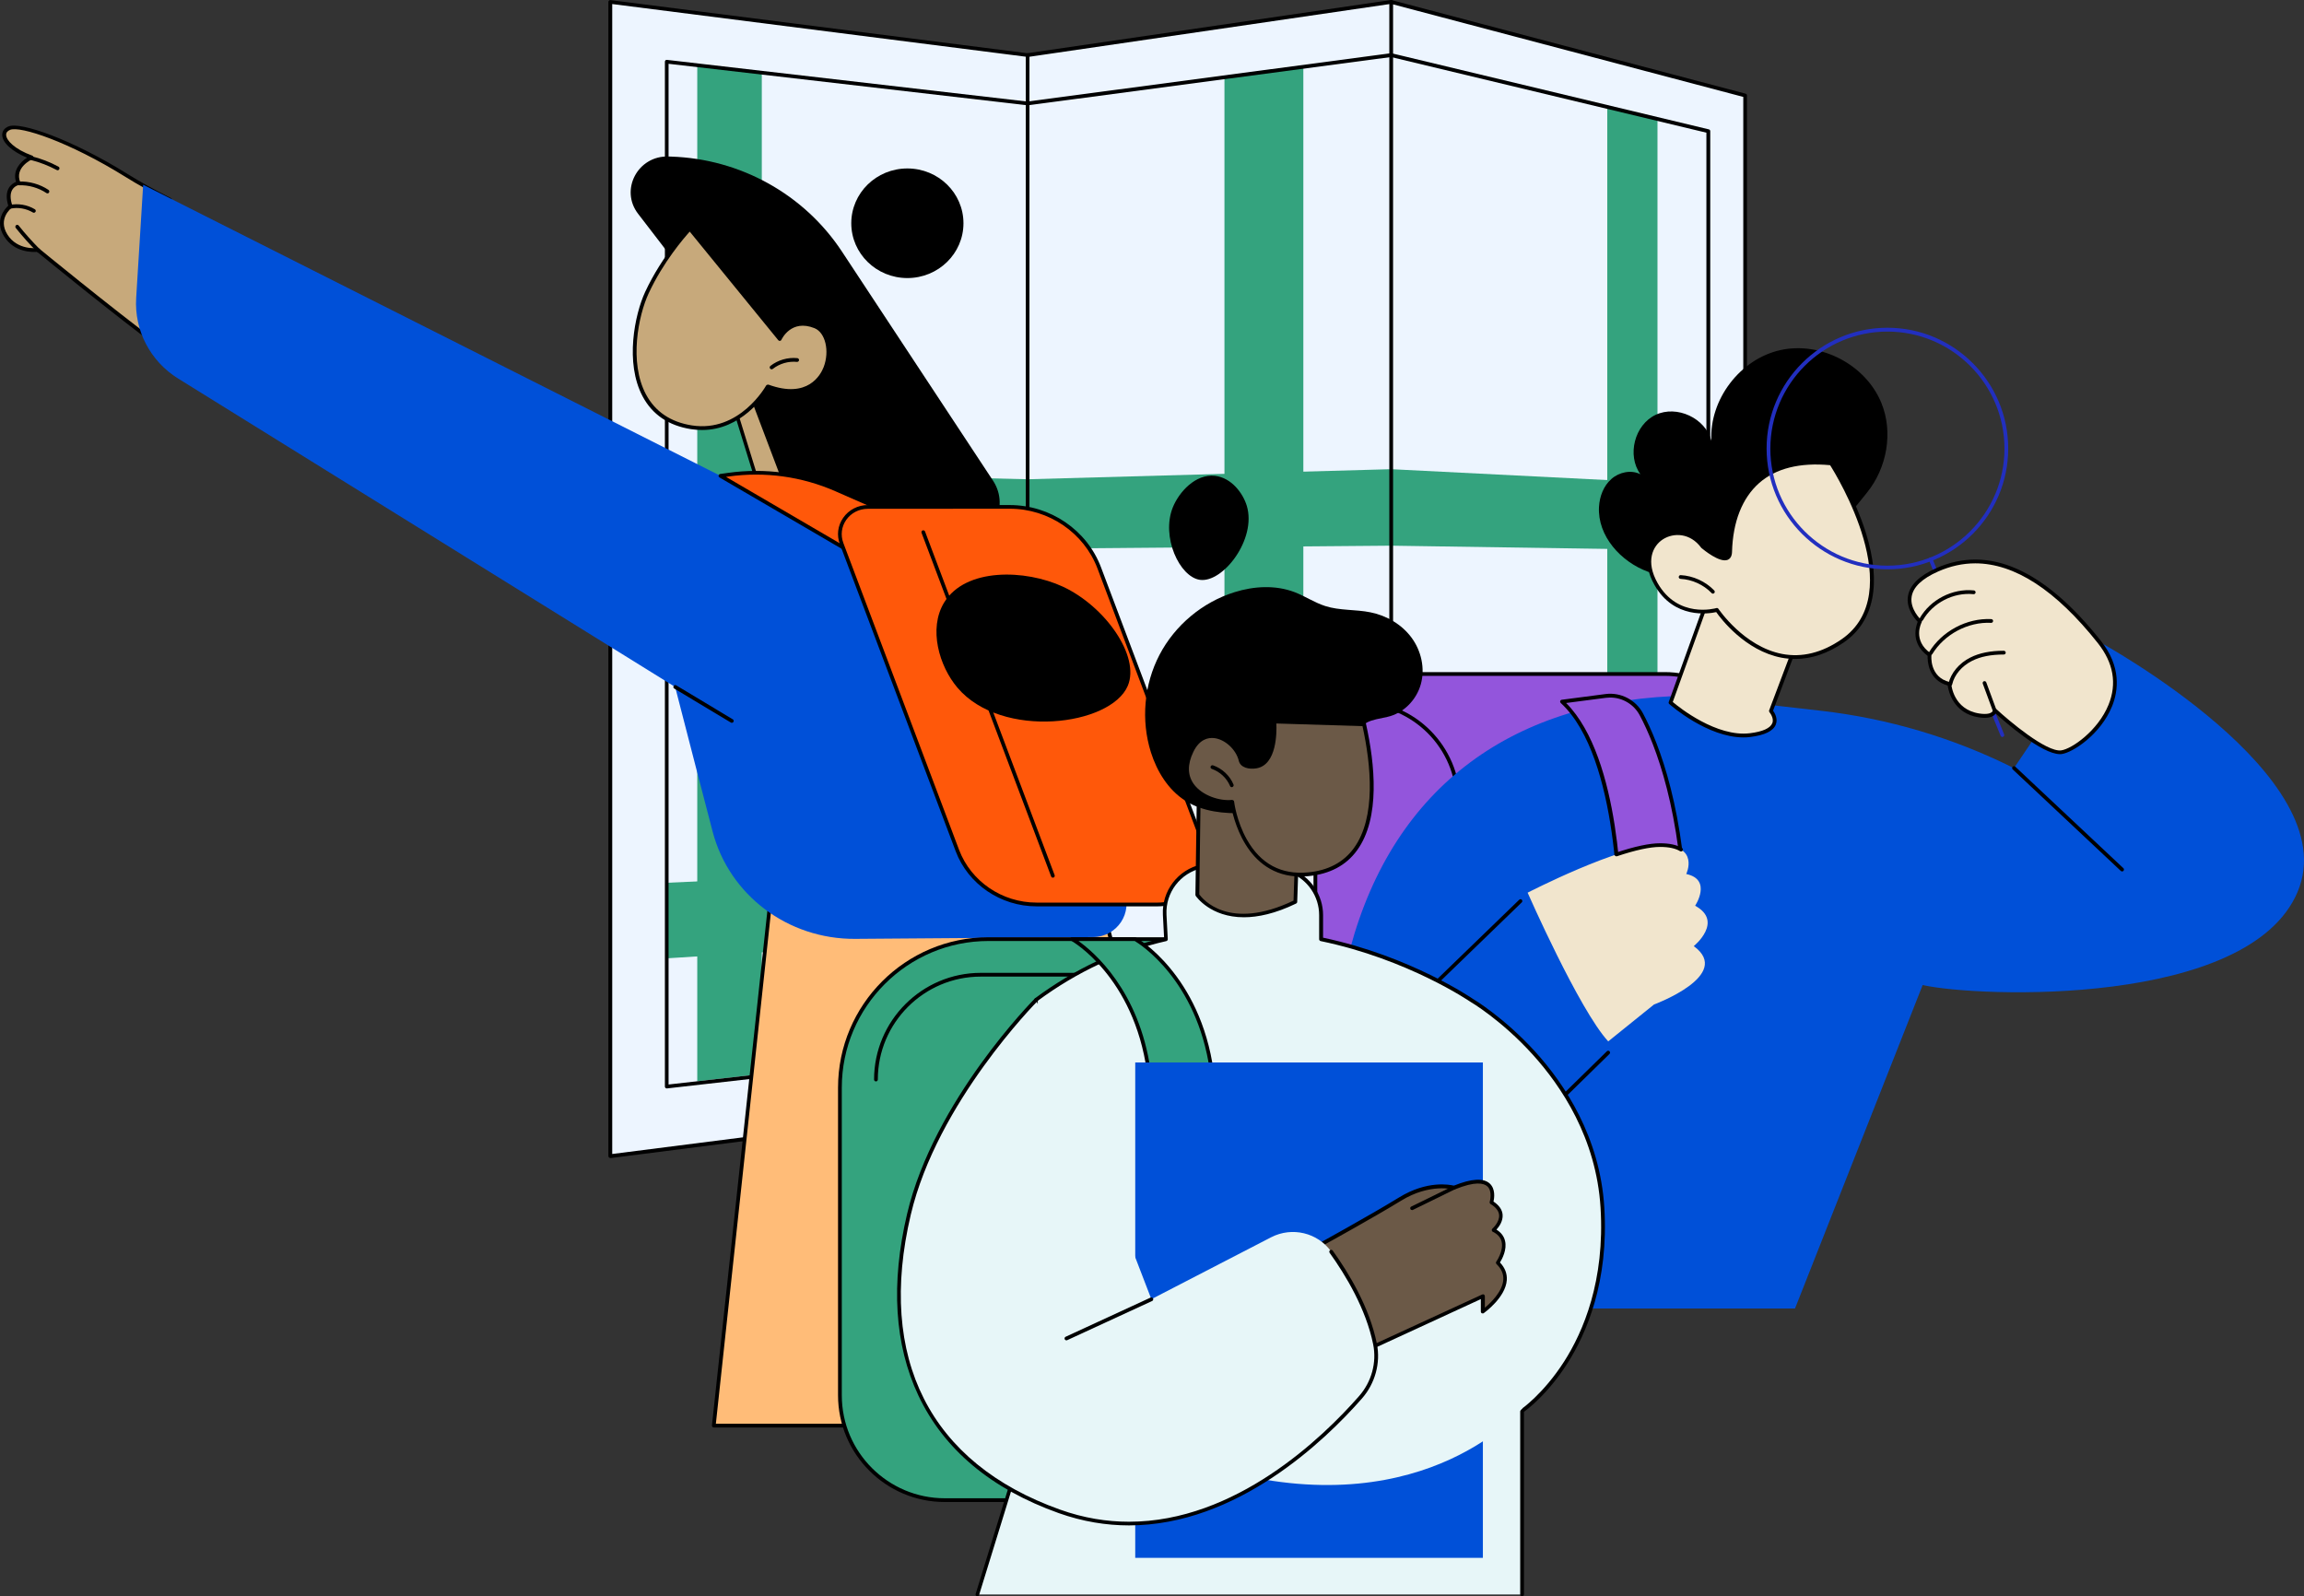 <?xml version="1.0" encoding="UTF-8"?><svg id="Layer_2" xmlns="http://www.w3.org/2000/svg" viewBox="0 0 2698.65 1870.03"><rect x="0" y="0" width="2698.65" height="1870.03" fill="#333333" stroke="none"/><defs><style>.cls-1{fill:#34a37e;}.cls-1,.cls-2,.cls-3,.cls-4,.cls-5,.cls-6,.cls-7,.cls-8,.cls-9,.cls-10,.cls-11,.cls-12{stroke-width:0px;}.cls-2{fill:#ff580a;}.cls-3{fill:#9355dc;}.cls-4{fill:#edf5ff;}.cls-5{fill:#e7f6f8;}.cls-6{fill:#6b5947;}.cls-7{fill:#000;}.cls-8{fill:#222fbf;}.cls-9{fill:#c7a97b;}.cls-10{fill:#f1e5cd;}.cls-11{fill:#ffbc78;}.cls-12{fill:#0050d8;}</style></defs><g id="Layer_1-2"><g id="Illustration"><g id="Field_trip"><g id="Map"><polygon class="cls-4" points="1629.49 1354.33 1203.79 1292.03 1203.79 64.53 1629.49 2.23 1629.49 1354.33"/><polygon class="cls-4" points="1203.79 1292.03 714.89 1354.33 714.89 2.23 1203.79 64.53 1203.79 1292.03"/><polygon class="cls-4" points="2044.09 1244.73 1629.49 1354.33 1629.49 2.23 2044.09 111.83 2044.09 1244.73"/><g id="color"><polygon class="cls-1" points="1629.49 639.23 1203.79 642.83 1203.79 561.43 1629.49 549.63 1629.49 639.23"/><polygon class="cls-1" points="1526.59 76.63 1526.59 1265.33 1434.19 1253.33 1434.19 88.93 1526.59 76.63"/><polygon class="cls-1" points="2000.89 644.83 1629.49 639.23 1629.49 549.63 2000.89 568.33 2000.89 644.83"/><polygon class="cls-1" points="2000.89 1072.93 1629.49 1139.93 1629.49 1050.33 2000.89 996.33 2000.89 1072.93"/><polygon class="cls-1" points="1203.79 642.83 780.99 639.63 780.99 551.23 1203.79 561.43 1203.79 642.83"/><polygon class="cls-1" points="892.29 85.93 892.29 1258.03 816.69 1266.63 816.69 77.13 892.29 85.93"/><polygon class="cls-1" points="1203.79 1095.93 780.99 1122.63 780.99 1034.13 1203.79 1014.63 1203.79 1095.93"/><polygon class="cls-1" points="1941.39 139.43 1941.39 1206.83 1882.59 1220.73 1882.59 125.23 1941.39 139.43"/></g><path class="cls-7" d="M1629.49,1282.53h-.3l-425.8-55.5c-1.2-.2-2.1-1.3-1.9-2.5s1.2-2.1,2.5-1.9l425.8,55.5c1.2.2,2.1,1.3,1.9,2.5-.1,1.1-1.1,1.9-2.2,1.9h0Z"/><path class="cls-7" d="M1203.79,123.33c-1.1,0-2-.8-2.2-1.9-.2-1.2.7-2.3,1.9-2.5l425.8-56.6c1.2-.2,2.3.7,2.5,1.9.2,1.2-.7,2.3-1.9,2.5l-425.8,56.6c-.1-.1-.2,0-.3,0Z"/><path class="cls-7" d="M1203.79,66.73c-1.1,0-2-.8-2.2-1.9-.2-1.2.7-2.3,1.9-2.5L1629.29.03c1.2-.2,2.3.7,2.5,1.9.2,1.2-.7,2.3-1.9,2.5l-425.8,62.3h-.3Z"/><path class="cls-7" d="M1629.49,1356.53h-.3l-425.8-62.3c-1.2-.2-2-1.3-1.9-2.5.2-1.2,1.3-2,2.5-1.9l425.8,62.3c1.2.2,2,1.3,1.9,2.5-.2,1.1-1.1,1.9-2.2,1.9Z"/><path class="cls-7" d="M1629.49,1356.53c-.5,0-.9-.2-1.3-.5-.5-.4-.9-1.1-.9-1.7V2.23c0-.7.3-1.3.9-1.7.5-.4,1.2-.6,1.9-.4l414.5,109.6c1,.3,1.6,1.1,1.6,2.1v1132.9c0,1-.7,1.9-1.6,2.1l-414.5,109.6c-.2.1-.4.1-.6.1h0ZM1631.69,5.13v1346.4l410.2-108.4V113.53L1631.69,5.13Z"/><path class="cls-7" d="M1629.49,1282.53c-1,0-1.9-.7-2.1-1.7-.3-1.2.5-2.4,1.6-2.7l369.7-87V155.43l-369.7-88.7c-1.2-.3-1.9-1.5-1.6-2.7s1.5-1.9,2.7-1.6l371.4,89.1c1,.2,1.7,1.1,1.7,2.1v1039.3c0,1-.7,1.9-1.7,2.1l-371.4,87.4c-.2.1-.4.1-.6.1h0Z"/><path class="cls-7" d="M780.99,1275.03c-.5,0-1.1-.2-1.5-.6-.5-.4-.7-1-.7-1.6V72.23c0-.6.3-1.2.7-1.6s1.1-.6,1.7-.5l422.7,48.9c1.2.1,2.1,1.2,1.9,2.4-.2,1.2-1.2,2.1-2.4,1.9l-420.3-48.6v1195.7l420.3-47.7c1.2-.1,2.3.7,2.4,1.9.1,1.2-.7,2.3-1.9,2.4l-422.7,48s-.1,0-.2,0h0Z"/><path class="cls-7" d="M714.89,1356.53c-.5,0-1-.2-1.5-.6s-.8-1-.8-1.6V2.23c0-.6.3-1.2.8-1.6s1.1-.6,1.7-.5l488.8,62.3c1.1.1,1.9,1.1,1.9,2.2v1227.5c0,1.1-.8,2-1.9,2.2l-488.8,62.3c0-.1-.1-.1-.2-.1h0ZM717.09,4.73v1347.1l484.4-61.7V66.43L717.09,4.73h0Z"/></g><g id="Person_3"><polygon class="cls-11" points="1448.99 1670.03 836.09 1670.03 910.59 978.43 1266.89 968.23 1448.99 1670.03"/><path class="cls-7" d="M836.09,1672.23h612.9c.7,0,1.3-.3,1.7-.9.4-.5.6-1.2.4-1.9l-182.1-701.8c-.2-1-1.1-1.6-2.1-1.6h-.1l-356.3,10.1c-1.1,0-2,.9-2.1,2l-74.5,691.7c-.1.6.1,1.2.6,1.7.4.5.9.7,1.6.7h0ZM1446.09,1667.83h-607.6l74-687.3,352.6-10,181,697.3h0Z"/><polygon class="cls-9" points="903.19 616.93 857.19 467.83 945.69 424.73 1031.19 632.03 903.19 616.93"/><path class="cls-7" d="M1031.19,634.23c.7,0,1.3-.3,1.8-.9s.6-1.5.3-2.2l-85.4-207.3c-.2-.6-.7-1-1.2-1.2-.6-.2-1.2-.2-1.7.1l-88.6,43.1c-1,.5-1.5,1.6-1.1,2.6l46.1,149c.3.8,1,1.4,1.8,1.5l128,15.3c-.2,0-.1,0,0,0h0ZM944.59,427.73l83.1,201.7-122.8-14.6-45.1-145.9,84.8-41.2Z"/><path class="cls-7" d="M1163.09,563.03l-177.1-268.6c-44.1-66.8-118.8-108.4-200-111-1.1,0-2.1-.1-3.1-.1-35.9-1.1-57.1,39.1-35.5,67.1l99,128.8,97.8,258.5,179.1-1.1c38-.9,60.4-42.3,39.8-73.6h0Z"/><ellipse class="cls-7" cx="1062.79" cy="261.53" rx="65.7" ry="64.2"/><path class="cls-7" d="M913.29,381.53c.4,0,.9-.1,1.3-.4,54.1-39.6,51-91.1,50.9-91.6-.1-1.2-1.2-2.1-2.4-2-1.2.1-2.1,1.1-2,2.3,0,.5,2.9,49.7-49.1,87.8-1,.7-1.2,2.1-.5,3.1.5.5,1.1.8,1.8.8h0Z"/><path class="cls-9" d="M913.29,397.33s12-26.5,41.5-14.7c29.6,11.8,19.4,97.7-55.6,70.3,0,0-31.2,56.9-89.3,47.7-83.2-13.2-72.3-114.1-52.2-157.5,20.1-43.4,50.2-74.9,50.2-74.9l105.4,129.1h0Z"/><path class="cls-7" d="M822.39,503.73c45.6,0,72.5-39.6,77.8-48.2,38.8,13.4,60.9-3.4,68.7-23.8,8.1-21.2,1.9-45.1-13.3-51.2-24.9-10-38.3,5.9-42.7,12.9l-103.3-126.7c-.4-.5-1-.8-1.6-.8s-1.2.2-1.7.7c-.3.3-30.6,32.2-50.7,75.5-12.2,26.4-23.8,83-2.9,122.2,11.4,21.4,30.5,34.3,56.7,38.4,4.6.7,8.9,1,13,1h0ZM899.19,450.63c-.8,0-1.5.4-1.9,1.1-.3.6-31.1,55.4-87,46.6-24.8-3.9-42.8-16.1-53.6-36.2-20.2-37.8-8.9-92.6,3-118.3,17-36.8,41.6-65.2,48.2-72.5l103.7,127.2c.5.6,1.2.9,2,.8s1.4-.6,1.7-1.3c.5-1,11.5-24.5,38.7-13.6,12.8,5.1,17.9,26.8,10.8,45.5-3.5,9.1-18.5,37.6-64.8,20.6-.3.2-.5.1-.8.1h0Z"/><path class="cls-7" d="M903.79,432.63c.5,0,.9-.2,1.4-.5,7.9-6.2,18.2-9.2,28.3-8.2,1.2.1,2.3-.8,2.4-2s-.8-2.3-2-2.4c-11.2-1.1-22.7,2.2-31.5,9.1-1,.8-1.1,2.1-.4,3.1.5.6,1.1.9,1.8.9h0Z"/><path class="cls-9" d="M187.69,276.73c-9.6,30.7,3.4,128.4,2.2,130.9-57.9-42.9-145.6-114.8-145.6-114.8,0,0-24.9,3.4-37.5-16.9s5.6-34.1,5.6-34.1c-8.1-23.9,9.4-27.2,9.4-27.2-8.2-19.5,15.3-30.1,15.3-30.1-30.9-11.3-39.1-28.9-26.2-34.3,13-5.4,72.2,14.8,137.5,55.5,15.1,9.4,32.8,19.1,50.9,28.3-3.4,14.3-7.2,28.6-11.6,42.7h0Z"/><path class="cls-7" d="M189.89,409.83c.2,0,.3,0,.5-.1.6-.1,1.2-.6,1.4-1.1.5-1.1.5-2.2-1-19-2.6-29.1-8.1-89.8-1.1-112.2h0c4.2-13.5,8.1-27.9,11.6-42.9.2-1-.2-2-1.1-2.5-19.9-10.1-36.9-19.5-50.8-28.2-64.5-40.2-125.3-61.6-139.5-55.7-4.8,2-7.4,5.6-7.3,10,.2,9.1,11.5,19.3,29.1,26.6-8,5.1-17.2,15.1-12.9,28.3-2.4,1-5.9,3-8.4,7.1-3.1,5.3-3.3,12.2-.7,20.8-4.1,3.8-16.4,17.4-4.9,36,11.9,19.2,33.8,18.5,38.7,18.1,8.5,7,90.4,74,145,114.3.5.3,1,.5,1.4.5h0ZM185.59,276.03c-7.2,23.3-2,82.2.9,113.9.5,5.2.9,10,1.1,13.2-57.2-42.6-141.1-111.4-141.9-112.1-.5-.4-1.1-.6-1.7-.5-1,.1-23.7,2.9-35.4-15.9-11.4-18.3,4.4-30.7,5.1-31.2.8-.6,1.1-1.6.8-2.5-2.7-7.9-2.7-14.1-.2-18.5,2.8-4.8,7.8-5.8,7.9-5.8.6-.1,1.2-.5,1.5-1.1s.4-1.3.1-1.9c-7.3-17.3,13.3-26.8,14.1-27.2s1.3-1.2,1.3-2.1-.6-1.7-1.4-2c-20.9-7.6-30.5-18-30.6-24.3-.1-2.6,1.5-4.6,4.6-5.9,11.6-4.9,68.9,13.8,135.5,55.3,13.6,8.5,30.3,17.8,49.6,27.6-3.5,14.4-7.3,28.1-11.3,41h0Z"/><path class="cls-7" d="M45.29,295.93c.6,0,1.1-.2,1.6-.6.9-.9.9-2.2,0-3.1-8.8-8.9-17.3-18.3-25-28-.8-1-2.1-1.1-3.1-.4-.9.8-1.1,2.1-.4,3.1,7.9,9.9,16.4,19.4,25.4,28.4.3.4.9.6,1.5.6h0Z"/><path class="cls-7" d="M39.69,249.23c.8,0,1.5-.4,1.9-1.1.6-1,.3-2.4-.8-3-8.8-5.3-19.6-7.1-29.6-5-1.2.2-1.9,1.4-1.7,2.6s1.4,1.9,2.6,1.7c9-1.9,18.6-.2,26.5,4.5.3.2.7.3,1.1.3h0Z"/><path class="cls-7" d="M55.59,226.53c.7,0,1.4-.3,1.8-1,.7-1,.4-2.4-.6-3.1-10.2-6.8-22.6-10.2-34.8-9.8-1.2,0-2.2,1.1-2.1,2.3,0,1.2,1.1,2.2,2.3,2.1,11.4-.4,22.8,2.9,32.2,9.1.4.3.8.4,1.2.4h0Z"/><path class="cls-7" d="M67.49,199.43c.8,0,1.5-.4,1.9-1.2.6-1.1.2-2.4-.9-3-10-5.4-20.6-9.5-31.6-12.2-1.2-.3-2.4.4-2.7,1.6s.4,2.4,1.6,2.7c10.7,2.7,21,6.7,30.6,11.8.4.3.7.3,1.1.3h0Z"/><path class="cls-12" d="M834.69,974.13c-10.9-41.5-25.1-96.5-43.9-169.4L208.79,443.53c-32.8-20.3-51.6-56.5-49.3-94.3l8.2-132.8,764.3,385.4,213.2,54.9,171,387c11.2,25.4-7.7,53.8-36,54l-278.7,2.1c-78.6.5-147.4-51.3-166.8-125.7h0Z"/><path class="cls-7" d="M857.19,846.73c.8,0,1.5-.4,1.9-1.1.6-1,.3-2.4-.8-3l-66.3-39.8c-1-.6-2.4-.3-3,.8-.6,1-.3,2.4.8,3l66.3,39.8c.3.2.7.3,1.1.3h0Z"/><path class="cls-2" d="M1015.89,657.83l-172.1-100.5,9.2-1.3c42.9-6,86.8,0,126.3,17.4l143.9,63.2-107.3,21.2h0Z"/><path class="cls-7" d="M1015.89,660.03h.4l107.4-21.2c.9-.2,1.7-1,1.8-1.9s-.4-1.9-1.3-2.2l-143.9-63.2c-40-17.6-84.1-23.7-127.5-17.6l-9.2,1.3c-.9.1-1.7.8-1.9,1.8-.2.9.2,1.8,1.1,2.3l172.1,100.5c.2.1.6.2,1,.2h0ZM1115.99,635.83l-99.7,19.7-165.9-96.9,2.9-.4c42.6-6,85.9,0,125.1,17.2l137.6,60.4h0Z"/><path class="cls-2" d="M1213.99,1059.53h142.2c38.8,0,65.7-37.8,52.3-73.4l-121-320.9c-16.2-43-58.1-71.5-104.9-71.5h-166.2c-22.8,0-38.5,22.2-30.7,43l135.6,359.6c14.4,37.9,51.4,63.1,92.7,63.2h0Z"/><path class="cls-7" d="M1213.99,1061.73h142.2c19.2,0,37.2-9.3,48-24.9,10.6-15.3,12.9-34.1,6.4-51.4l-121-320.9c-16.4-43.6-59.4-72.9-106.9-72.9h-166.2c-11.6,0-22.4,5.6-28.9,15-6.4,9.2-7.8,20.5-3.8,31l135.6,359.6c14.5,38.5,52.6,64.5,94.6,64.5h0ZM1182.69,595.93c45.7,0,87,28.2,102.8,70.1l121,320.9c6,16,3.9,33.3-5.9,47.4-10,14.4-26.6,23-44.4,23h-142.2c-40.2,0-76.6-24.8-90.6-61.7l-135.6-359.6c-3.4-9.1-2.2-18.9,3.3-26.9,5.7-8.2,15.1-13.1,25.3-13.1l166.3-.1h0Z"/><path class="cls-7" d="M1233.19,1028.13c.3,0,.5-.1.8-.1,1.1-.4,1.7-1.7,1.3-2.8l-151.8-402.6c-.4-1.1-1.7-1.7-2.8-1.3-1.1.4-1.7,1.7-1.3,2.8l151.8,402.6c.3.9,1.1,1.4,2,1.4h0Z"/><path class="cls-7" d="M1136.99,766.23h172.6c1.2,0,2.2-1,2.2-2.2s-1-2.2-2.2-2.2h-172.6c-1.2,0-2.2,1-2.2,2.2s1,2.2,2.2,2.2Z"/></g><g id="Person_1"><path class="cls-3" d="M1950.09,789.53h-300.7c-60,0-108.7,48.7-108.7,108.7v471.1c0,60,48.7,108.7,108.7,108.7h409.4v-579.8c0-60-48.7-108.7-108.7-108.7Z"/><path class="cls-7" d="M1649.39,1480.23h409.4c1.2,0,2.2-1,2.2-2.2v-579.8c0-61.2-49.8-110.9-110.9-110.9h-300.7c-61.2,0-110.9,49.8-110.9,110.9v471.1c-.1,61.1,49.7,110.9,110.9,110.9h0ZM2056.59,1475.83h-407.2c-58.7,0-106.5-47.8-106.5-106.5v-471.1c0-58.7,47.8-106.5,106.5-106.5h300.7c58.7,0,106.5,47.8,106.5,106.5v577.6h0Z"/><path class="cls-7" d="M1707.89,1446.63c1.2,0,2.2-1,2.2-2.2v-505c0-65.3-53.2-118.5-118.5-118.5-1.2,0-2.2,1-2.2,2.2s1,2.2,2.2,2.2c62.9,0,114.1,51.2,114.1,114.1v505c0,1.2,1,2.2,2.2,2.2h0Z"/><path class="cls-12" d="M2102.49,1532.83h-521s65.7-178.9,68.2-177.4-119.4-54.3-68.2-244.4c51.2-190.1,192.1-292.9,396.4-296.1l155,17.7c78.7,9,155.2,31.7,226,67.2h0l100-147.9s289.4,157.3,232.3,292.8-374.1,123.8-439.2,109.2l-149.5,378.9Z"/><path class="cls-7" d="M2485.59,1020.83c.6,0,1.2-.2,1.6-.7.8-.9.8-2.3-.1-3.1l-126.6-118.9c-.9-.8-2.3-.8-3.1.1-.8.9-.8,2.3.1,3.1l126.6,118.9c.4.4,1,.6,1.5.6h0Z"/><path class="cls-7" d="M1703.09,1373.83c24.9,0,49.7-9.4,68.4-27.8l113.7-111.4c.9-.9.9-2.2,0-3.1-.8-.9-2.2-.9-3.1,0l-113.7,111.4c-31.5,30.9-80.9,35.3-117.5,10.6-1-.7-2.4-.4-3.1.6s-.4,2.4.6,3c16.7,11.3,35.7,16.8,54.7,16.7h0Z"/><path class="cls-7" d="M1671.69,1163.43c.6,0,1.1-.2,1.5-.6l109.2-105.7c.9-.8.9-2.2.1-3.1s-2.2-.9-3.1,0l-109.2,105.7c-.9.8-.9,2.2-.1,3.1.4.3,1,.6,1.6.6Z"/><path class="cls-3" d="M1897.29,1079.63s3.5-192.3-67.7-257.7l51.3-6.7c17-2.2,33.5,6.3,41.6,21.4,19.4,36.4,50.1,115.3,52.3,252.3l-77.5-9.3h0Z"/><path class="cls-7" d="M1974.79,1091.23c.5,0,1.1-.2,1.5-.6.5-.4.7-1,.7-1.7-2.3-138.7-33.9-218.2-52.6-253.3-8.4-15.8-26-24.9-43.8-22.6l-51.3,6.7c-.9.1-1.6.7-1.8,1.5-.3.8,0,1.7.6,2.3,69.6,64,67,254.1,67,256,0,1.1.8,2.1,1.9,2.2l77.5,9.4c.1.1.2.1.3.1h0ZM1886.09,817.13c14.2,0,27.6,7.9,34.4,20.6,18.4,34.5,49.4,112.6,52.1,248.8l-73.1-8.9c.2-21.3-.4-189.1-65.1-254.1l46.8-6.1c1.6-.2,3.3-.3,4.9-.3h0Z"/><path class="cls-10" d="M1789.29,1045.73s60.2,136.9,94.4,174.2l53.6-43.2s93.2-34.4,46.6-68.4c0,0,35.5-28.8,1.6-47.3,0,0,20.3-30.6-10.4-37.2,0,0,16.4-33.9-30.7-33.9s-155.1,55.8-155.1,55.8h0Z"/><path class="cls-7" d="M1893.29,1003.13c.2,0,.5,0,.7-.1,21.6-7.2,38.6-10.9,50.4-10.9,10.3,0,18.2,1.7,23.5,5,1,.6,2.4.3,3-.7s.3-2.4-.7-3c-6-3.7-14.7-5.6-25.8-5.6-12.3,0-29.8,3.7-51.8,11.1-1.1.4-1.8,1.6-1.4,2.8.3.8,1.1,1.3,2.1,1.4h0Z"/><path class="cls-10" d="M2106.99,746.03l-32.8,86.9s19.7,22.8-24.4,28.2c-44.1,5.4-93.2-38.1-93.2-38.1l47.4-131.3,103,54.3h0Z"/><path class="cls-7" d="M2042.09,863.83c2.7,0,5.4-.1,8.1-.5,16.8-2.1,26.9-7,29.8-14.6,2.7-6.9-1.4-13.7-3.2-16.2l32.3-85.8c.4-1,0-2.2-1-2.7l-103-54.2c-.6-.3-1.2-.3-1.8-.1-.6.2-1.1.7-1.3,1.3l-47.4,131.3c-.3.8-.1,1.8.6,2.4,1.9,1.7,44.8,39.1,86.9,39.1h0ZM2104.29,747.03l-32.1,85.1c-.3.8-.1,1.6.4,2.2,0,.1,5.7,6.7,3.3,12.8-2.3,5.9-11.4,10-26.2,11.8-39,4.8-82.9-30.2-90.4-36.6l46-127.5,99,52.2h0Z"/><path class="cls-7" d="M2203.59,471.93c-18.3-44.7-71.1-72.3-118.3-61.8-47.2,10.5-83.2,57.9-80.8,106.2-6.9-26.5-40.4-42.1-65.2-30.4-24.8,11.7-33.9,47.5-17.9,69.6-10.9-5.5-24.9-2.5-34,5.6-9.2,8.1-13.8,20.4-14.5,32.6-1.9,34,25.4,64.3,57.3,76,31.9,11.8,67.2,8.8,100.8,3.4,27-4.3,54.1-10,78.5-22.3,31.2-15.6,55.9-47,77.4-73.9,23.2-28.8,30.9-70.4,16.7-105h0Z"/><path class="cls-10" d="M2144.89,542.93s98,149.3,13.5,207.8-147.3-36.2-147.3-36.2c0,0-46.4,13.4-71.3-30.2-28.8-50.4,28.5-79.4,54.7-43.8,0,0,31.4,26.7,32,6,.6-20.9,5.4-114.8,118.4-103.6h0Z"/><path class="cls-7" d="M2102.79,771.93c19.1,0,38.2-6.5,56.9-19.4,35.4-24.5,44.4-68.9,25.8-128.3-13.9-44.4-38.5-82.1-38.7-82.5-.4-.6-1-.9-1.6-1-37.4-3.7-66.8,3.7-87.5,21.9-20.8,18.3-32.3,47.2-33.3,83.8-.1,2.9-.8,4.8-2.3,5.4-4.8,2.2-18-6.2-25.9-12.8-14.2-19.1-36.7-19.8-50.7-10.7-13.5,8.8-23.6,29-7.5,57.1,22.8,40.1,63.7,33.5,72.2,31.6,5.3,7.6,33.8,45.2,76.4,53.4,5.4,1,10.8,1.5,16.2,1.5h0ZM2143.59,544.93c7.8,12.3,92,149.6,13.5,203.9-23,15.9-46.5,21.7-69.8,17.2-44.7-8.6-74.2-52.4-74.5-52.8-.5-.8-1.5-1.2-2.4-.9-1.8.5-45,12.4-68.8-29.2-14.5-25.5-5.8-43.6,6.1-51.3,12.7-8.2,32.2-7.5,44.9,9.8.1.1.2.3.4.4,2.2,1.8,21.4,17.8,30.8,13.7,3.1-1.4,4.8-4.5,4.9-9.3,1-35.3,12-63.1,31.8-80.6,19.6-17.2,47.6-24.2,83.1-20.9h0Z"/><path class="cls-7" d="M2006.29,695.43c.6,0,1.1-.2,1.5-.6.9-.8.9-2.2.1-3.1-10.2-10.6-24.6-17.2-39.3-18-1.2-.1-2.2.9-2.3,2.1s.9,2.2,2.1,2.3c13.6.7,26.9,6.8,36.4,16.6.3.5.9.7,1.5.7h0Z"/><path class="cls-8" d="M2210.69,666.93c78,0,141.5-63.5,141.5-141.5s-63.5-141.5-141.5-141.5-141.5,63.5-141.5,141.5,63.5,141.5,141.5,141.5ZM2210.69,388.43c75.6,0,137.1,61.5,137.1,137.1s-61.5,137.1-137.1,137.1-137.1-61.5-137.1-137.1c.1-75.7,61.6-137.1,137.1-137.1Z"/><path class="cls-8" d="M2345.39,863.33c.3,0,.6-.1.8-.2,1.1-.5,1.7-1.7,1.2-2.9l-84-205.9c-.5-1.1-1.7-1.7-2.9-1.2-1.1.5-1.7,1.7-1.2,2.9l84,205.9c.4.9,1.2,1.4,2.1,1.4h0Z"/><path class="cls-10" d="M2336.59,832.03s55.7,52,77.9,49.2c22.2-2.9,96.9-63.1,44.3-129.3-52.5-66.1-118.9-115.7-189.5-84.5-58.6,25.9-20.5,60.5-20.5,60.5,0,0-12.2,22.8,11.3,39.2,0,0-3.1,27.8,23.2,34.1,0,0,2,31.8,34.7,36.8,18.5,2.8,18.6-6,18.6-6h0Z"/><path class="cls-7" d="M2412.79,883.43c.7,0,1.4,0,2-.1,13-1.7,45.7-23,59.1-56.1,7.3-18.1,11-46.2-13.3-76.7-66.3-83.5-131-112.2-192.1-85.2-20.2,8.9-31.6,20-33.7,32.9-2.4,14.5,7.8,26.5,11.4,30.2-2.3,5.6-8.3,25,11.6,39.8-.2,5.7.5,28.4,23.5,34.8,1,6.8,6.7,32.7,36.4,37.3,8.5,1.3,14.6.4,18.2-2.6.7-.6,1.2-1.2,1.7-1.8,10.6,9.6,53.8,47.5,75.2,47.5h0ZM2313.49,659.93c46.2,0,94.3,31.2,143.6,93.3,18.4,23.2,22.7,47.6,12.6,72.4-12.3,30.2-42.9,51.7-55.5,53.4-17.2,2.2-60.8-34.3-76.1-48.6-.6-.6-1.6-.8-2.4-.4-.8.3-1.3,1.1-1.3,1.9,0,.1-.2,1.3-1.5,2.4-1.8,1.4-5.8,2.8-14.5,1.5-30.5-4.7-32.8-33.6-32.9-34.8-.1-1-.8-1.8-1.7-2-24-5.7-21.7-30.7-21.5-31.7.1-.8-.3-1.6-.9-2-21.6-15.1-11-35.5-10.6-36.3.5-.9.3-2-.5-2.7-.1-.1-13.6-12.6-11.2-27.4,1.8-11.3,12.3-21.2,31.1-29.5,14.3-6.3,28.7-9.5,43.3-9.5h0Z"/><path class="cls-7" d="M2250.39,727.63c.8,0,1.5-.4,1.9-1.1,11.6-20.4,35.9-32.9,59.3-30.5,1.2.1,2.3-.8,2.4-2s-.8-2.3-2-2.4c-25-2.6-51.1,10.8-63.5,32.7-.6,1.1-.2,2.4.8,3,.4.2.7.3,1.1.3h0Z"/><path class="cls-7" d="M2261.39,767.33c.7,0,1.5-.4,1.9-1.1,14.1-23.2,41.8-38,68.9-36.6,1.2.1,2.2-.9,2.3-2.1.1-1.2-.9-2.2-2.1-2.3-28.7-1.4-58,14.2-72.9,38.8-.6,1-.3,2.4.7,3,.4.2.8.3,1.2.3h0Z"/><path class="cls-7" d="M2284.49,803.43c1,0,1.9-.7,2.1-1.7,2.5-11.2,11.3-21.6,23.3-27.6,9.9-5,22.1-7.4,37.2-7.4,1.2,0,2.2-1,2.2-2.2s-1-2.1-2.2-2.2c-15.8,0-28.6,2.6-39.2,7.9-13.2,6.6-22.8,18.1-25.7,30.6-.3,1.2.5,2.4,1.7,2.6.3,0,.5,0,.6,0h0Z"/><path class="cls-7" d="M2336.19,834.23c.2,0,.5,0,.8-.1,1.1-.4,1.7-1.7,1.3-2.8l-11.8-32c-.4-1.1-1.7-1.7-2.8-1.3s-1.7,1.7-1.3,2.8l11.8,32c.2.8,1.1,1.4,2,1.4h0Z"/></g><g id="Person_2"><path class="cls-1" d="M1157.79,1100.13c-96.1,0-174,77.9-174,174v360.4c0,67.8,55,122.8,122.8,122.8h381.1v-657.2h-329.9Z"/><path class="cls-7" d="M1487.69,1759.53h-381.1c-68.9,0-125-56.1-125-125v-360.4c0-97.2,79.1-176.2,176.2-176.2h329.9c1.2,0,2.2,1,2.2,2.2v657.2c0,1.3-1,2.3-2.2,2.2h0ZM1157.79,1102.33c-94.7,0-171.8,77.1-171.8,171.8v360.4c0,66.5,54.1,120.6,120.6,120.6h378.9v-652.8h-327.7Z"/><path class="cls-7" d="M1025.99,1266.83c-1.2,0-2.2-1-2.2-2.2,0-68.9,56.1-125,125-125h225.5c1.2,0,2.2,1,2.2,2.2s-1,2.2-2.2,2.2h-225.5c-66.5,0-120.6,54.1-120.6,120.6,0,1.2-1,2.2-2.2,2.2h0Z"/><path class="cls-5" d="M1877.09,1414.53c-9.8-158.8-153.3-242.8-153.3-242.8,0,0-72.2-49.9-176.2-71.5v-28.3c0-22.7-13.8-43.2-34.9-51.4-38.2-15-76.6-12.1-105-5.7-26.4,5.9-44.7,29.9-43.3,56.8l1.5,28.6c-49.9,11.3-101.4,33.4-152.2,71l-13.4,517.3-55.3,179.3h638.1v-215.1c-.1,0,104.3-70.9,94-238.2h0Z"/><path class="cls-7" d="M1144.89,1870.03c-.2,0-.4,0-.7-.1-1.2-.4-1.8-1.6-1.4-2.8l55.2-179,13.4-517c0-.7.4-1.3.9-1.7,46.8-34.6,97.7-58.5,151.2-70.9l-1.4-26.8c-1.4-28.1,17.5-52.9,45-59.1,26.5-6,66.5-9.8,106.3,5.8,21.7,8.5,36.3,30,36.3,53.5v26.5c102.3,21.6,174.5,71,175.2,71.5.2.1,36.4,21.5,73.3,62.1,34.1,37.5,75.8,99.6,80.9,182.3,5.4,87-20.7,147.7-43.5,183.2-22.4,34.9-45.5,52.7-50.6,56.3v214c0,1.2-1,2.2-2.2,2.2s-2.2-1-2.2-2.2v-215.1c0-.7.4-1.4,1-1.8.3-.2,26.1-18,50.4-55.9,22.4-35,48-94.6,42.7-180.4-5-81.4-46.1-142.5-79.7-179.5-36.4-40.2-72.2-61.3-72.6-61.5-.9-.6-73.2-50-175.5-71.2-1-.2-1.8-1.1-1.8-2.2v-28.3c0-21.7-13.4-41.5-33.5-49.4-38.8-15.2-77.8-11.4-103.7-5.6-25.4,5.7-42.9,28.7-41.6,54.6l1.5,28.6c.1,1.1-.7,2-1.7,2.3-53.3,12.1-104,35.6-150.5,69.9l-13.4,516.2c0,.2,0,.4-.1.6l-55.3,179.3c-.1,1-1,1.6-1.9,1.6h0Z"/><path class="cls-1" d="M1255.79,1100.13s74,40.9,89.9,155.5h73.8c-15.9-114.6-89.9-155.5-89.9-155.5h-73.8Z"/><path class="cls-7" d="M1419.49,1257.83h-73.8c-1.1,0-2-.8-2.2-1.9-15.5-112.2-88-153.5-88.8-153.9-.9-.5-1.3-1.5-1.1-2.5.2-1,1.1-1.6,2.1-1.6h73.8c.4,0,.7.1,1.1.3.8.4,75.2,42.8,91,157.1.1.6-.1,1.3-.5,1.8s-1,.8-1.6.7h0ZM1347.59,1253.43h69.4c-15.5-105.5-81.7-147.4-87.9-151.1h-65.9c18.2,13,70.9,57.8,84.4,151.1h0Z"/><rect class="cls-12" x="1329.69" y="1244.63" width="407.2" height="580.3"/><path class="cls-5" d="M1783.09,1649.73s-110.6,134.9-345.5,74.2c-188.2-48.6,0-11.7,0-11.7l38.1-221.9,311.4-81.8-4,241.2h0Z"/><path class="cls-6" d="M1703.19,1391.33s-28.1-8.2-63,13.2c-34.9,21.5-97.6,55.8-97.6,55.8l55.9,121.8,138.6-63.9v18s44.2-31.5,17.4-57.1c0,0,19-26.4-4.9-38.2,0,0,21-18.2-2.4-32.4-.2,0,12-40.2-44-17.2h0Z"/><path class="cls-7" d="M1598.39,1584.33c-.3,0-.5-.1-.8-.1-.6-.2-1-.6-1.2-1.1l-55.9-121.8c-.5-1.1-.1-2.3.9-2.9.6-.3,63-34.6,97.5-55.8,32.6-20,59.1-14.9,64-13.7,20.6-8.3,34.7-9.2,42-2.5,6.9,6.3,5.4,17,4.4,21.1,6.6,4.4,10.2,9.5,10.7,15.4.6,7.6-4.2,14.2-7.2,17.5,5.3,3.3,8.7,7.6,10,13,2.6,10.4-3.4,21.5-5.9,25.5,5.8,6.1,8.5,13,8,20.6-1.4,20.3-25.8,37.9-26.9,38.7-.7.5-1.6.5-2.3.2-.7-.3-1.2-1.1-1.2-2v-14.6l-135.4,62.4c-.1.1-.4.1-.7.1h0ZM1545.39,1461.33l54.1,118,136.6-62.9c.7-.3,1.5-.3,2.1.1s1,1.1,1,1.9v13.5c6.6-5.5,20.6-18.7,21.6-32.7.5-6.7-2.2-12.9-7.9-18.4-.8-.8-.9-2-.3-2.9.1-.1,8.9-12.7,6.2-23.5-1.2-4.9-4.7-8.8-10.3-11.5-.7-.3-1.1-1-1.2-1.7s.2-1.5.7-1.9c.1-.1,8.6-7.6,7.9-16-.4-4.8-3.8-9.1-10-12.9-.9-.5-1.2-1.6-1-2.5,0-.1,3.6-12.4-2.8-18.2-4.2-3.8-14.1-6.2-38.1,3.6-.5.2-1,.2-1.4.1-.3-.1-27.7-7.6-61.3,13-31.3,19.2-85.4,49.1-95.9,54.9h0Z"/><path class="cls-7" d="M1653.99,1417.53c-.8,0-1.6-.4-2-1.2-.5-1.1-.1-2.4,1-2.9l49.2-24.1c1.1-.5,2.4-.1,2.9,1s.1,2.4-1,2.9l-49.2,24.1c-.2.2-.6.2-.9.2Z"/><path class="cls-5" d="M1559.19,1466.13c19.6,27.4,43,66.8,51.3,108.1,4.5,22.3-2.1,45.4-17.1,62.5-50.3,57.4-189.9,191.6-352.6,133.6-162.9-58.1-213.4-190.3-176.2-348.1,31.5-133.5,148.9-251.1,148.9-251.1l135.1,350.8,140.4-72.6c24.4-12.5,54.3-5.4,70.2,16.8h0Z"/><path class="cls-7" d="M1322.39,1786.93c-26.5,0-54.1-4.4-82.3-14.4-79.3-28.3-134.6-74.7-164.4-137.8-28-59.4-32.5-131-13.2-212.8,31.2-132.6,148.3-250.9,149.5-252.1.9-.9,2.2-.9,3.1,0s.9,2.2,0,3.1c-1.2,1.2-117.4,118.7-148.3,250-39.7,168.4,22.4,291.1,174.8,345.5,27.7,9.9,54.8,14.2,80.8,14.2,124.8,0,226.6-98.3,269.4-147.1,14.7-16.7,20.9-39.4,16.6-60.6-8.4-41.6-32.3-81.3-51-107.3-.7-1-.5-2.4.5-3.1s2.4-.5,3.1.5c18.9,26.3,43.2,66.6,51.7,109,4.6,22.6-2,46.7-17.6,64.4-43.2,49.2-146.1,148.4-272.7,148.5h0Z"/><path class="cls-7" d="M1249.09,1570.13c-.8,0-1.6-.5-2-1.3-.5-1.1,0-2.4,1.1-2.9l99.5-45.9c1.1-.5,2.4,0,2.9,1.1s0,2.4-1.1,2.9l-99.5,45.9c-.2.1-.5.2-.9.2h0Z"/><path class="cls-6" d="M1404.09,929.43l-1.7,118.9s31.5,48.4,114.8,8l3.3-96.8c.1.1-49.7-62.7-116.4-30.1h0Z"/><path class="cls-7" d="M1456.99,1074.53c-39.5,0-56.1-24.6-56.4-25-.2-.4-.4-.8-.4-1.2l1.7-118.9c0-.8.5-1.6,1.2-1.9,67.4-33.1,118.6,30.2,119.1,30.8.3.4.5.9.5,1.4l-3.3,96.8c0,.8-.5,1.5-1.2,1.9-24.6,11.9-44.9,16.1-61.2,16.1h0ZM1404.69,1047.73c3.8,5.3,34.6,43.5,110.4,7.3l3.2-94.6c-5.3-6.3-51.9-58.1-112-29.6l-1.6,116.9h0Z"/><path class="cls-7" d="M1405.39,679.23c-23.7-3.4-45.7-50.3-31.6-85.1,7.1-17.4,26.2-39.3,49.4-36.7,19.2,2.2,32.7,20.3,37.2,35.2,11.7,39-28,90.5-55,86.6h0Z"/><path class="cls-7" d="M1320.99,803.33c14.6-34.6-26.4-93-76.1-116.1-43.8-20.3-114.1-22.5-139.1,18.7-18.5,30.5-5.8,74.4,15.7,99.7,51.8,61,179.7,44.7,199.5-2.3Z"/><path class="cls-7" d="M1624.89,839.83c18.8-4.1,34.2-19.8,39.3-38.3,5.2-18.5.5-39.2-10.9-54.6s-29.1-25.8-48-29.6c-17.5-3.6-36-1.9-53.1-7.4-12.5-4-23.5-11.5-35.7-16.2-22.4-8.6-47.7-7.2-70.6,0-37.4,11.7-69.7,38.7-87.8,73.4s-21.8,76.6-10.1,114c7.2,22.8,20.5,44.4,40.7,57.1,20.1,12.6,45,15.2,68.8,14.2,32.3-1.3,65.3-8.8,92.4-26.9,11.3-7.5,24.2-17.5,30.4-30,4.5-9.2,4.7-20.2,7.3-30.1,5.7-21.1,18.5-21.5,37.3-25.6h0Z"/><path class="cls-6" d="M1443.29,939.33s10.8,92.2,89,84.8c78.1-7.4,84.1-91.4,65.4-175.6l-105-3.3s4,48.2-21.3,52.6c-6.3,1.1-16.5.3-18.3-7.1-5.9-24.1-41.3-44.1-57.3-10.9-20.8,43,23.5,62,47.5,59.5h0Z"/><path class="cls-7" d="M1523.59,1026.83c-65.1,0-79.9-71.8-82.1-85.1-15.7.9-36.9-6.4-47-20.8-5.7-8.1-10.4-21.9-.7-42,8.6-17.9,21.7-19.3,28.7-18.6,14.6,1.6,29,14.7,32.8,29.9,1.4,5.8,10.2,6.4,15.8,5.5,23-4,19.5-49.8,19.5-50.3-.1-.6.2-1.2.6-1.7s1-.7,1.7-.7l105,3.3c1,0,1.9.7,2.1,1.7,10.4,46.7,17,110.3-10.5,148.1-12.8,17.7-32,27.8-56.8,30.2-3.2.3-6.2.5-9.1.5h0ZM1443.29,937.13c1.1,0,2.1.8,2.2,1.9,0,.2,2.8,23,15,44.5,16.1,28.5,40.2,41.4,71.6,38.4,23.6-2.2,41.6-11.8,53.7-28.4,26.2-36.1,20.1-97.3,10.1-142.9l-100.9-3.1c.5,10.2.6,48.4-23.2,52.5-8.6,1.5-18.8-.6-20.8-8.8-3.2-13.3-16.2-25.2-28.9-26.6-7.1-.8-17.2,1.4-24.3,16.1-7.1,14.6-6.9,27.2.3,37.5,9.7,13.7,30.5,20.4,45,18.8.1.1.2.1.2.1h0Z"/><path class="cls-7" d="M1442.79,922.13c-.9,0-1.7-.5-2-1.3-3.9-9.3-11.9-16.8-21.4-20.1-1.2-.4-1.8-1.6-1.4-2.8.4-1.1,1.7-1.8,2.8-1.4,10.7,3.7,19.7,12.1,24,22.5.5,1.1-.1,2.4-1.2,2.9-.3.1-.6.2-.8.2Z"/></g></g></g></g></svg>